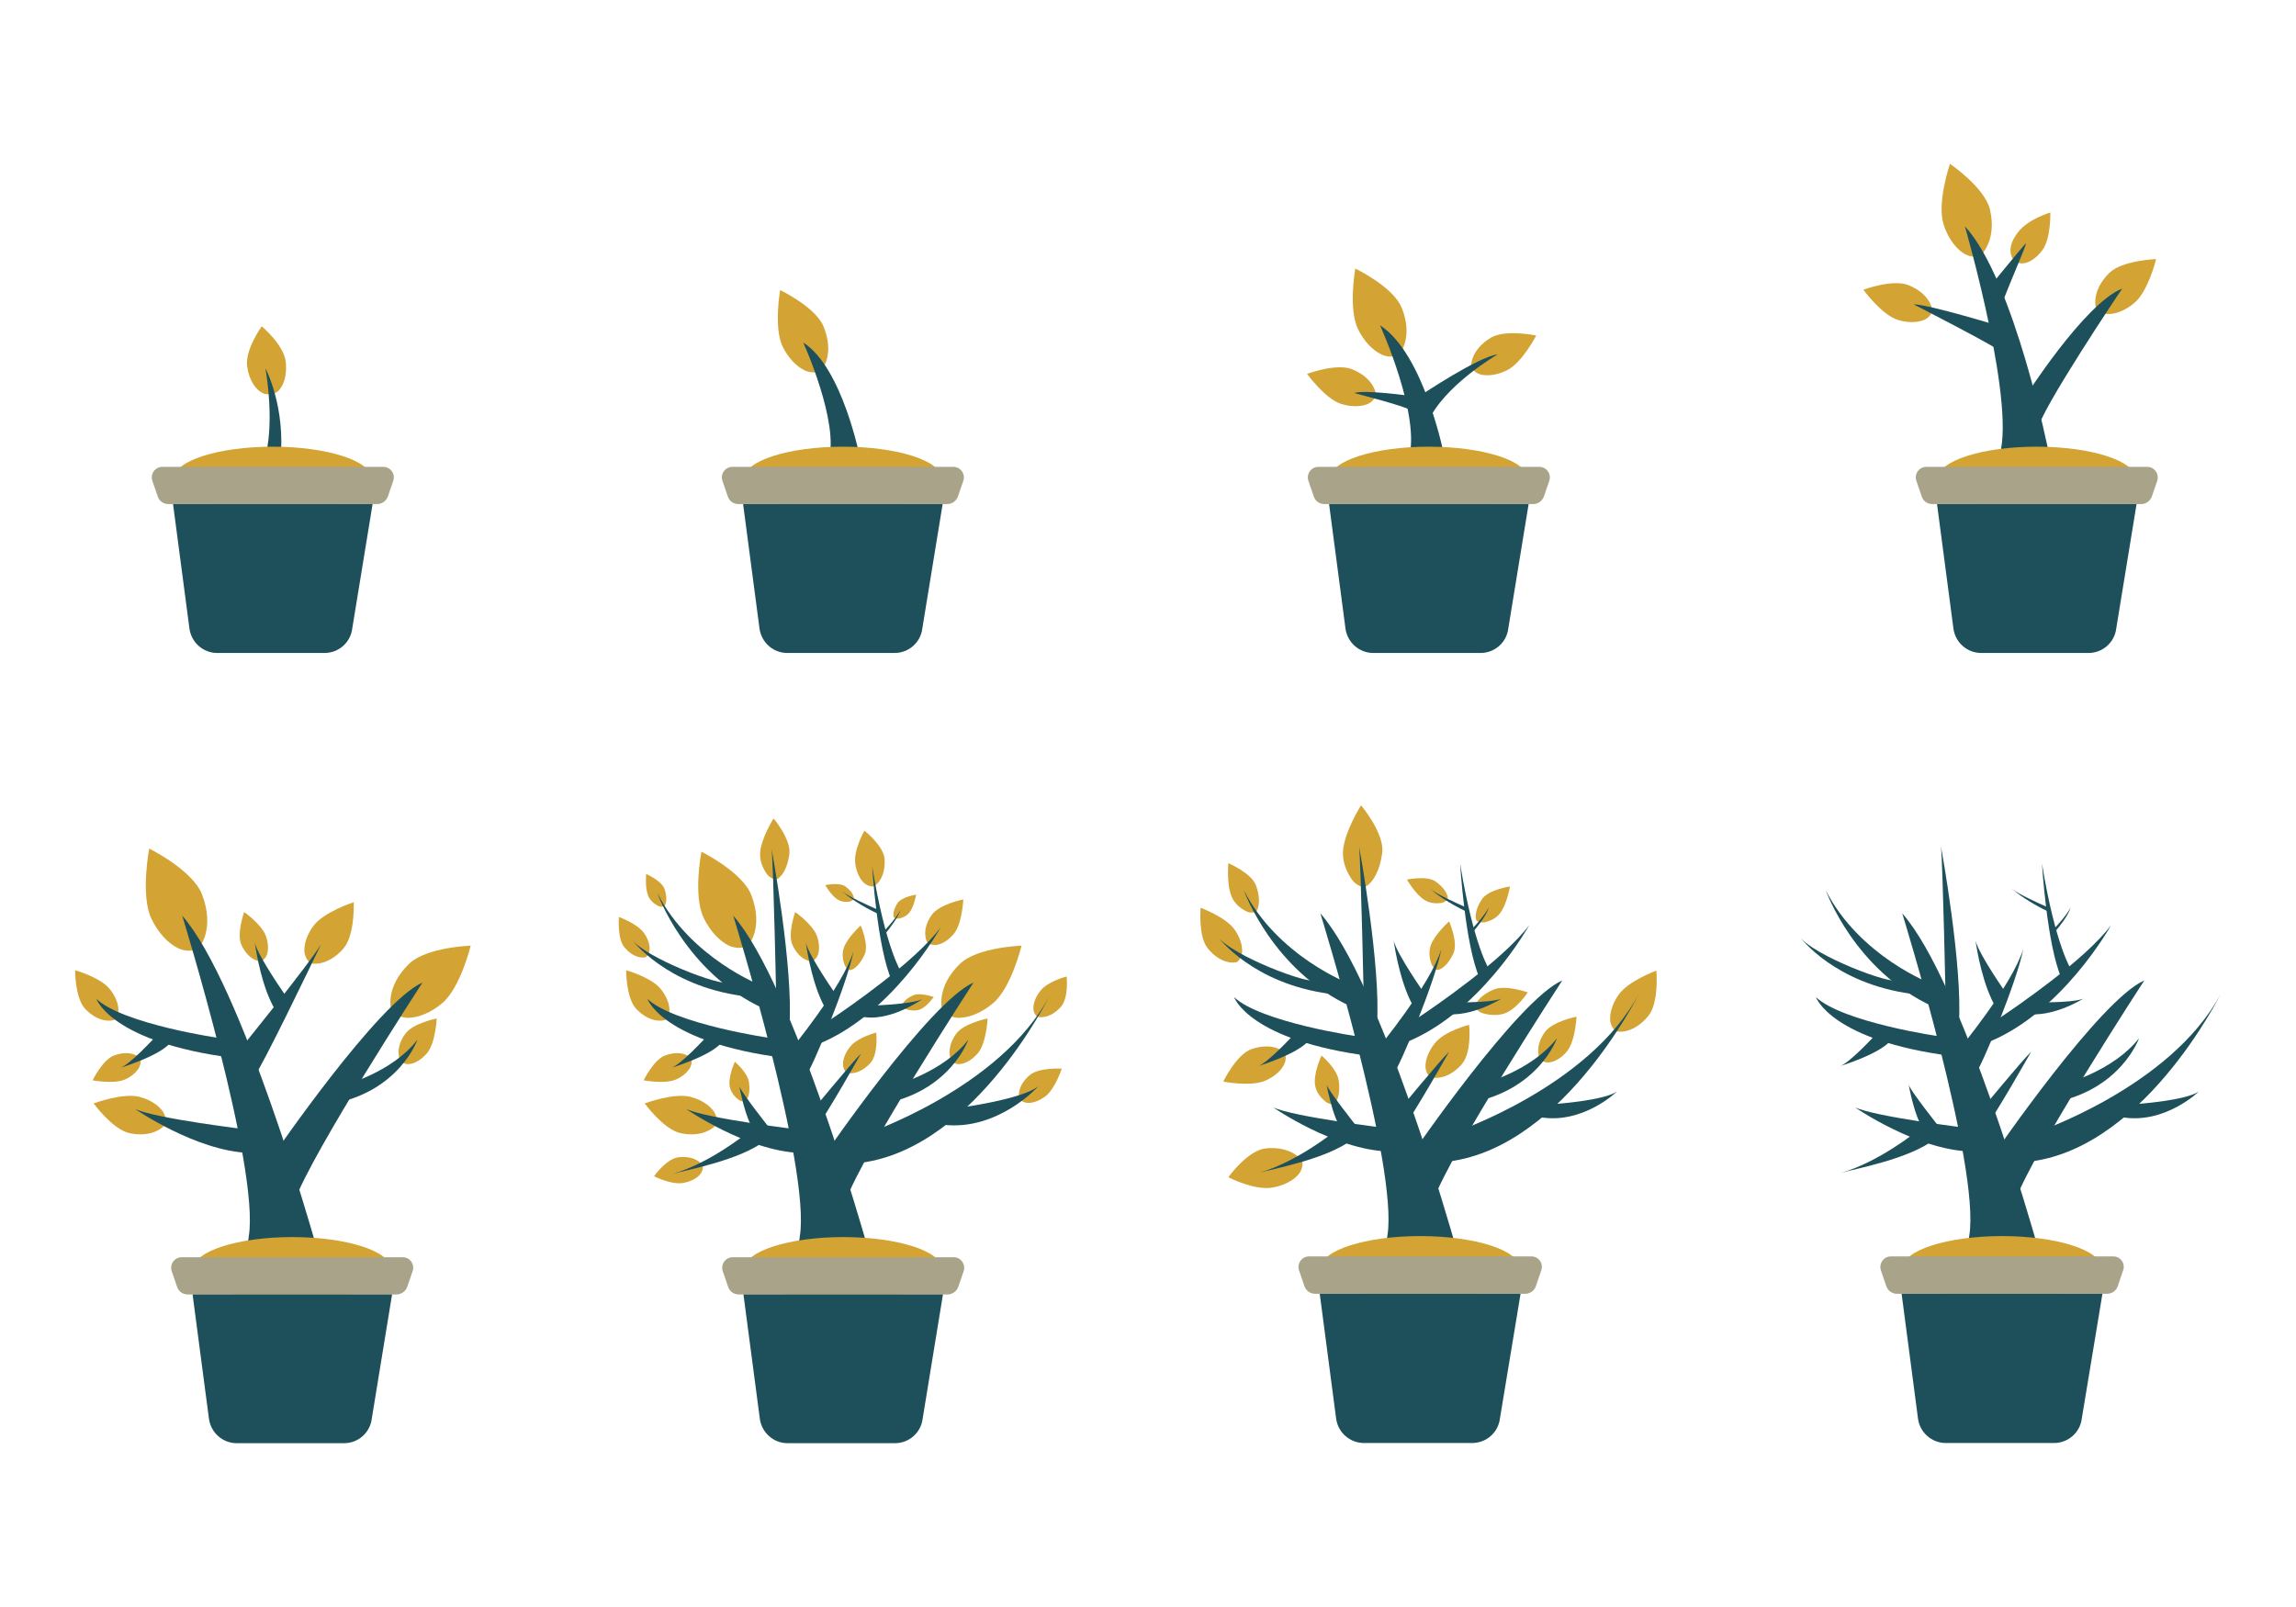 <?xml version="1.0" encoding="utf-8"?>
<!-- Generator: Adobe Illustrator 19.0.0, SVG Export Plug-In . SVG Version: 6.00 Build 0)  -->
<svg version="1.1" id="Layer_1" xmlns="http://www.w3.org/2000/svg" xmlns:xlink="http://www.w3.org/1999/xlink" x="0px" y="0px"
	 viewBox="0 0 1400 980" style="enable-background:new 0 0 1400 980;" xml:space="preserve">
<style type="text/css">
	.st0{fill:#D3A334;}
	.st1{fill:#1D505A;}
	.st2{fill:#A9A489;}
</style>
<g id="XMLID_2_">
	<g id="XMLID_225_">
		<path id="XMLID_3_" class="st0" d="M165.5,240.3c3.1-0.5,4.6-1.8,6.2-4.5c2.3-3.8,3.2-9.4,2.5-15.4c-1.3-10.3-14.6-21.4-14.6-21.4
			s-10.2,14-8.9,24.3c1,8.4,5.4,15,10.4,16.8C161.1,240.2,163.3,240.7,165.5,240.3z"/>
		<path id="XMLID_210_" class="st1" d="M161.1,282.2l9.8-0.9c3.6-32.8-9-56.6-9-56.6C166.7,255.2,163.6,272.5,161.1,282.2z"/>
		<ellipse id="XMLID_217_" class="st0" cx="166.3" cy="291.8" rx="60.2" ry="19.4"/>
		<path id="XMLID_44_" class="st1" d="M227.2,307.3H105.5l10,75.9c1.1,8.5,8.3,15,16.9,15h65.5c8.6,0,15.9-6.4,16.9-15L227.2,307.3z
			"/>
		<path id="XMLID_84_" class="st2" d="M233.7,284.7H99c-4.4,0-7.5,4.3-6.1,8.5l3.3,9.6c0.9,2.8,3.5,4.6,6.5,4.6H230
			c2.9,0,5.5-1.9,6.5-4.6l3.3-9.6C241.2,289,238.1,284.7,233.7,284.7z"/>
	</g>
	<g id="XMLID_290_">
		<path id="XMLID_291_" class="st0" d="M500.2,226.3c-3.1,1.2-6.5,1-9.5-0.4c-4.9-2.3-10-7.5-13.4-14.4c-5.7-11.6-1.6-34.6-1.6-34.6
			s21.6,10.3,26.5,22.3C509,215.9,501.5,225.8,500.2,226.3z"/>
		<path id="XMLID_249_" class="st1" d="M524.5,279.8c0,0-10.6-55.5-34.7-70.9c0,0,22.3,49.2,15.4,71.9L524.5,279.8z"/>
		<ellipse id="XMLID_247_" class="st0" cx="514" cy="291.8" rx="60.2" ry="19.4"/>
		<path id="XMLID_246_" class="st1" d="M574.8,307.3H453.1l10,75.9c1.1,8.5,8.3,15,16.9,15h65.5c8.6,0,15.9-6.4,16.9-15L574.8,307.3
			z"/>
		<path id="XMLID_245_" class="st2" d="M581.3,284.7H446.6c-4.4,0-7.5,4.3-6.1,8.5l3.3,9.6c0.9,2.8,3.5,4.6,6.5,4.6h127.3
			c2.9,0,5.5-1.9,6.5-4.6l3.3-9.6C588.8,289,585.7,284.7,581.3,284.7z"/>
	</g>
	<g id="XMLID_305_">
		<path id="XMLID_362_" class="st0" d="M838.9,241.4c-1,2.4-3,4.3-5.5,5.2c-4.1,1.5-9.8,1.6-15.7-0.3C807.9,243.1,797,228,797,228
			s17.9-6.7,27.5-2.8C837.8,230.6,839.4,240.3,838.9,241.4z"/>
		<path id="XMLID_323_" class="st0" d="M852.5,216.6c-3.3,1.3-6.9,1.1-10.1-0.4c-5.3-2.5-10.7-8-14.3-15.4c-6.1-12.4-1.7-37-1.7-37
			s23.1,11,28.3,23.9C861.9,205.5,853.8,216,852.5,216.6z"/>
		<path id="XMLID_322_" class="st1" d="M880.8,278.8c0,0-12.1-62.9-39.3-80.4c0,0,25.3,55.8,17.4,81.5L880.8,278.8z"/>
		<path id="XMLID_321_" class="st0" d="M897.2,224.2c1.4,2.2,3.6,3.8,6.2,4.3c4.3,0.9,9.9,0.1,15.5-2.7c9.3-4.6,17.8-21.2,17.8-21.2
			s-18.7-3.9-27.6,1.3C896.7,213.4,896.7,223.3,897.2,224.2z"/>
		<ellipse id="XMLID_320_" class="st0" cx="871.2" cy="291.8" rx="60.2" ry="19.4"/>
		<path id="XMLID_319_" class="st1" d="M932.1,307.3H810.4l10,75.9c1.1,8.5,8.3,15,16.9,15h65.5c8.6,0,15.9-6.4,16.9-15L932.1,307.3
			z"/>
		<path id="XMLID_318_" class="st2" d="M938.6,284.7H803.9c-4.4,0-7.5,4.3-6.1,8.5l3.3,9.6c0.9,2.8,3.5,4.6,6.5,4.6h127.3
			c2.9,0,5.5-1.9,6.5-4.6l3.3-9.6C946.1,289,943,284.7,938.6,284.7z"/>
		<path id="XMLID_317_" class="st1" d="M867,240.6c0,0,34.1-22.9,46.2-24.5c0,0-33.2,19.2-42.8,41.8L867,240.6z"/>
		<path id="XMLID_360_" class="st1" d="M859.7,241.4c0,0-28-3.9-33.9-1.7c0,0,31.4,8.1,34.2,10.4
			C862.8,252.3,859.7,241.4,859.7,241.4z"/>
	</g>
	<g id="XMLID_326_">
		<path id="XMLID_11_" class="st0" d="M1206.8,156.2c-3.4,0.8-7,0-9.9-2c-4.9-3.3-9.3-9.5-11.8-17.4c-4.2-13.2,3.9-36.9,3.9-36.9
			s21.2,14.4,24.4,27.9C1217.7,146.6,1208.2,155.8,1206.8,156.2z"/>
		<path id="XMLID_5_" class="st1" d="M1249.4,276.8c0,0-21-106-51.3-138.8c0,0,32.8,113.5,20.2,142.1
			c-12.6,28.6,18.5,18.5,18.5,18.5L1249.4,276.8z"/>
		<path id="XMLID_12_" class="st0" d="M1178.2,190.1c-1,2.4-3,4.3-5.5,5.2c-4.1,1.5-9.8,1.6-15.7-0.3c-9.8-3.2-20.8-18.3-20.8-18.3
			s17.9-6.7,27.5-2.8C1177.1,179.3,1178.6,189,1178.2,190.1z"/>
		<path id="XMLID_18_" class="st0" d="M1229,159.6c1.9,1.1,4.2,1.3,6.3,0.7c3.5-1,7.3-3.9,10.3-8.1c5-7.1,4.6-22.6,4.6-22.6
			s-13.5,3.9-19.7,12C1221.6,153.1,1228.2,159.1,1229,159.6z"/>
		<path id="XMLID_9_" class="st0" d="M1278.4,188.6c2,2,4.8,3,7.6,2.9c4.7-0.1,10.4-2.5,15.5-6.8c8.5-7.2,13.2-26.7,13.2-26.7
			s-20.6,0.7-28.6,8.5C1275.1,177.4,1277.6,187.7,1278.4,188.6z"/>
		<ellipse id="XMLID_8_" class="st0" cx="1241.9" cy="291.8" rx="60.2" ry="19.4"/>
		<path id="XMLID_7_" class="st1" d="M1302.8,307.3h-121.7l10,75.9c1.1,8.5,8.3,15,16.9,15h65.5c8.6,0,15.9-6.4,16.9-15
			L1302.8,307.3z"/>
		<path id="XMLID_6_" class="st2" d="M1309.3,284.7h-134.7c-4.4,0-7.5,4.3-6.1,8.5l3.3,9.6c0.9,2.8,3.5,4.6,6.5,4.6h127.3
			c2.9,0,5.5-1.9,6.5-4.6l3.3-9.6C1316.7,289,1313.7,284.7,1309.3,284.7z"/>
		<path id="XMLID_10_" class="st1" d="M1234,243.3c0,0,37-58.3,60-67.3c0,0-50.5,75.1-51.6,86.3L1234,243.3z"/>
		<path id="XMLID_4_" class="st1" d="M1221.7,199.6c0,0-45.4-14-54.9-14c0,0,52.7,26.9,54.4,29.7
			C1222.8,218.1,1221.7,199.6,1221.7,199.6z"/>
		<path id="XMLID_17_" class="st1" d="M1215.5,172.1c0,0,17.4-21.3,19.6-23.5c2.2-2.2-15.1,35.9-15.1,39.8
			C1220,192.3,1215.5,172.1,1215.5,172.1z"/>
	</g>
	<g id="XMLID_327_">
		<path id="XMLID_208_" class="st0" d="M85.4,645.4c0.6,1.8,0.4,3.8-0.5,5.5c-1.5,2.8-4.6,5.6-8.7,7.4c-6.9,3-19.7,0.5-19.7,0.5
			s6.1-12.7,13.2-15.2C79.6,640,85.2,644.6,85.4,645.4z"/>
		<path id="XMLID_155_" class="st0" d="M189,587.2c-2-1.8-3.2-4.4-3.4-7.1c-0.2-4.5,1.6-10.2,5.4-15.3c6.3-8.7,24.7-14.6,24.7-14.6
			s0.8,19.8-6.1,28C199.9,589.6,189.8,587.9,189,587.2z"/>
		<path id="XMLID_212_" class="st0" d="M100.9,685.3c0.5-2.7-0.2-5.4-1.7-7.6c-2.6-3.7-7.6-7-13.7-8.7c-10.3-2.9-28.4,3.9-28.4,3.9
			s11.6,16,22.1,18.2C93.8,694,100.7,686.5,100.9,685.3z"/>
		<path id="XMLID_154_" class="st0" d="M159.2,586.2c1.7-0.8,3-2.3,3.6-4.1c1-3,0.8-7.2-0.7-11.4c-2.6-7-13.2-14.5-13.2-14.5
			s-4.8,13.2-1.7,20C151.5,585.7,158.5,586.5,159.2,586.2z"/>
		<path id="XMLID_209_" class="st0" d="M69.8,621.8c1.6-1.6,2.5-3.9,2.4-6.2c-0.1-3.8-2-8.5-5.5-12.7c-5.8-7-20.9-11.2-20.9-11.2
			s-0.1,17,6.2,23.6C60.7,624.4,69.1,622.5,69.8,621.8z"/>
		<path id="XMLID_86_" class="st0" d="M120.2,578.9c-3.8,1.4-8,1.1-11.7-0.7c-6.1-3-12.1-9.4-16.2-18c-6.8-14.4-1.3-42.7-1.3-42.7
			s26.5,13.1,32.2,28C131.2,566.3,121.8,578.3,120.2,578.9z"/>
		<path id="XMLID_113_" class="st0" d="M239.2,616.8c2.6,2.6,6.3,4,10,3.9c6.2-0.2,13.7-3.2,20.4-8.9c11.2-9.4,17.4-35.1,17.4-35.1
			s-27.1,0.9-37.6,11.1C234.8,602,238,615.7,239.2,616.8z"/>
		<path id="XMLID_140_" class="st0" d="M244.5,647.5c1.7,1.2,3.8,1.7,5.8,1.3c3.3-0.6,7.1-3,10.2-6.7c5.1-6.2,5.8-21,5.8-21
			s-14.7,2.9-19.3,9.5C240.5,639.7,243.7,647,244.5,647.5z"/>
		<path id="XMLID_57_" class="st1" d="M191.7,756.1c0,0-44.1-156.1-80.6-197.7c0,0,47.4,153.7,40.6,195.5c-6.7,41.9,30,24.1,30,24.1
			L191.7,756.1z"/>
		<ellipse id="XMLID_53_" class="st0" cx="178.2" cy="773.8" rx="60.2" ry="19.4"/>
		<path id="XMLID_52_" class="st1" d="M239.1,789.2H117.4l10,75.9c1.1,8.5,8.3,15,16.9,15h65.5c8.6,0,15.9-6.4,16.9-15L239.1,789.2z
			"/>
		<path id="XMLID_51_" class="st2" d="M245.6,766.7H110.8c-4.4,0-7.5,4.3-6.1,8.5l3.3,9.6c0.9,2.8,3.5,4.6,6.5,4.6h127.3
			c2.9,0,5.5-1.9,6.5-4.6l3.3-9.6C253,771,250,766.7,245.6,766.7z"/>
		<path id="XMLID_48_" class="st1" d="M166.8,704.3c0,0,63.9-93.3,90.8-105.1c0,0-67.3,103.4-78.2,133.7L166.8,704.3z"/>
		<path id="XMLID_156_" class="st1" d="M145.5,641c0,0,4.2,21.9,9.2,16c4.6-5.3,35.2-69,41.1-81.2C188.8,587.6,145.5,641,145.5,641z
			"/>
		<path id="XMLID_54_" class="st1" d="M136.2,633.3c-2.5,0-61.4-9-77.4-24.1c0,0,9,26.3,83,35.9L136.2,633.3z"/>
		<path id="XMLID_55_" class="st1" d="M95.3,631.7c0,0-16.8,18.5-22.4,19.6c0,0,23-6.7,30.8-15.1L95.3,631.7z"/>
		<path id="XMLID_56_" class="st1" d="M151.4,688.9c0,0-56.3-6.7-69-12.6c0,0,37.1,25.7,69.6,26.8L151.4,688.9z"/>
		<path id="XMLID_211_" class="st1" d="M174.6,607.8c0,0-17.2-24.4-19.2-32.8c0.8,5.7,4.4,27.9,12.7,41.3L174.6,607.8z"/>
		<path id="XMLID_85_" class="st1" d="M209.4,661.9c0,0,29.7-7.8,45.1-27.8c0,0-10.9,31.7-52.7,39.2L209.4,661.9z"/>
	</g>
	<g id="XMLID_341_">
		<path id="XMLID_166_" class="st0" d="M550.2,613.2c0.5,1.1,1.4,1.9,2.5,2.3c1.8,0.7,5.3,1.1,8,0.2c4.4-1.5,8.6-7.7,8.6-7.7
			s-8-2.9-12.3-1.1C550.9,609.5,550,612.8,550.2,613.2z"/>
		<path id="XMLID_275_" class="st0" d="M421.4,645.4c0.6,1.8,0.4,3.8-0.5,5.5c-1.5,2.8-4.6,5.6-8.7,7.4c-6.9,3-19.7,0.5-19.7,0.5
			s6.1-12.7,13.2-15.2C415.6,640,421.1,644.6,421.4,645.4z"/>
		<path id="XMLID_32_" class="st0" d="M621.7,670.3c1.3,1.4,3.1,2.2,5,2.3c3.2,0.1,7.1-1.3,10.7-4c6-4.5,10-16.9,10-16.9
			s-14.1-0.9-19.7,4.1C619.8,662.6,621.1,669.7,621.7,670.3z"/>
		<path id="XMLID_273_" class="st0" d="M436.9,685.3c0.5-2.7-0.2-5.4-1.7-7.6c-2.6-3.7-7.6-7-13.7-8.7c-10.3-2.9-28.4,3.9-28.4,3.9
			s11.6,16,22.1,18.2C429.8,694,436.7,686.5,436.9,685.3z"/>
		<path id="XMLID_272_" class="st0" d="M495.2,586.2c1.7-0.8,3-2.3,3.6-4.1c1-3,0.8-7.2-0.7-11.4c-2.6-7-13.2-14.5-13.2-14.5
			s-4.8,13.2-1.7,20C487.4,585.7,494.5,586.5,495.2,586.2z"/>
		<path id="XMLID_21_" class="st0" d="M516.1,654c-1.4-1.3-2.1-3.1-2.1-5c0-3.2,1.5-7.1,4.3-10.6c4.7-5.9,16-8.7,16-8.7
			s1.4,13.1-3.6,18.6C523.6,656,516.7,654.6,516.1,654z"/>
		<path id="XMLID_31_" class="st0" d="M632.2,619.8c-1.4-1.3-2.1-3.1-2.1-5c0-3.2,1.5-7.1,4.3-10.6c4.7-5.9,16-8.7,16-8.7
			s1.4,13.1-3.6,18.6C639.7,621.9,632.7,620.4,632.2,619.8z"/>
		<path id="XMLID_58_" class="st0" d="M428.6,711.1c0.1,1.9-0.5,3.7-1.8,5.2c-2.1,2.4-5.8,4.3-10.2,5.1c-7.4,1.3-17.8-4.1-17.8-4.1
			s7.6-10.8,15.1-11.6C424.3,704.6,428.5,710.3,428.6,711.1z"/>
		<path id="XMLID_25_" class="st0" d="M532.5,540.6c-2.1,0.1-4.2-0.8-5.8-2.3c-2.6-2.5-4.6-6.8-5.2-11.8c-1.1-8.4,5.6-19.9,5.6-19.9
			s11.9,9.2,12.3,17.6C540,536.1,533.4,540.6,532.5,540.6z"/>
		<path id="XMLID_19_" class="st0" d="M393.9,583.6c1.3-1.1,2.1-2.8,2.2-4.6c0.2-2.9-1-6.6-3.4-10c-4-5.7-15.3-9.8-15.3-9.8
			s-1.1,13,3.2,18.3C386.8,585.1,393.3,584.1,393.9,583.6z"/>
		<path id="XMLID_271_" class="st0" d="M405.8,621.8c1.6-1.6,2.5-3.9,2.4-6.2c-0.1-3.8-2-8.5-5.5-12.7c-5.8-7-20.9-11.2-20.9-11.2
			s-0.1,17,6.2,23.6C396.7,624.4,405.1,622.5,405.8,621.8z"/>
		<path id="XMLID_22_" class="st0" d="M473,536.4c-2.2-0.4-4.2-1.7-5.5-3.5c-2.1-3.1-4.4-7.6-4-12.9c0.6-8.9,8.2-20.9,8.2-20.9
			s10.9,13,9.6,21.8C479.7,533.1,474,536.5,473,536.4z"/>
		<path id="XMLID_24_" class="st0" d="M518,591.6c-1.5-0.7-2.7-2.1-3.2-3.7c-0.9-2.7-1.6-6.4-0.2-10.1c2.3-6.3,10.2-13.4,10.2-13.4
			s5.2,11.6,2.4,17.7C523.4,590.6,518.6,591.9,518,591.6z"/>
		<path id="XMLID_71_" class="st0" d="M404.9,552.7c-1.3,0.4-2.7,0.3-3.9-0.4c-2-1.1-4.4-2.9-5.7-5.8c-2.1-5-1.3-13.5-1.3-13.5
			s9.4,4,11.2,9.1C407.6,549.2,405.4,552.6,404.9,552.7z"/>
		<path id="XMLID_72_" class="st0" d="M454.2,671.7c-1.5,0.2-3-0.3-4.2-1.3c-2-1.6-4.2-4.1-5-7.6c-1.3-5.9,3.1-15.3,3.1-15.3
			s7.8,6.6,8.6,12.5C457.9,668.4,454.9,671.6,454.2,671.7z"/>
		<path id="XMLID_26_" class="st0" d="M520.6,548.2c-0.7,0.9-1.8,1.5-2.9,1.7c-1.9,0.2-4.5,0.2-6.9-1.3c-3.9-2.4-7.6-8.8-7.6-8.8
			s8.6-1.9,12.3,0.8C520.7,544.4,520.8,547.8,520.6,548.2z"/>
		<path id="XMLID_27_" class="st0" d="M545.2,559.6c1,0.6,2.2,0.8,3.3,0.5c1.9-0.5,4.3-1.4,6-3.6c2.9-3.6,4.1-10.9,4.1-10.9
			s-8.7,1.3-11.3,5.1C543.8,556.1,544.8,559.3,545.2,559.6z"/>
		<path id="XMLID_270_" class="st0" d="M455.3,577.2c-3.6,1.3-7.6,1-11-0.6c-5.7-2.8-11.4-8.9-15.3-17c-6.5-13.6-1.3-40.2-1.3-40.2
			s25,12.4,30.4,26.4C465.7,565.4,456.8,576.7,455.3,577.2z"/>
		<path id="XMLID_269_" class="st0" d="M575.1,616.8c2.6,2.6,6.3,4,10,3.9c6.2-0.2,13.7-3.2,20.4-8.9c11.2-9.4,17.4-35.1,17.4-35.1
			s-27.1,0.9-37.6,11.1C570.7,602,574,615.7,575.1,616.8z"/>
		<path id="XMLID_268_" class="st0" d="M580.4,647.5c1.7,1.2,3.8,1.7,5.8,1.3c3.3-0.6,7.1-3,10.2-6.7c5.1-6.2,5.8-21,5.8-21
			s-14.7,2.9-19.3,9.5C576.5,639.7,579.7,647,580.4,647.5z"/>
		<path id="XMLID_28_" class="st0" d="M565.6,574.9c1.7,1.2,3.8,1.7,5.8,1.3c3.3-0.6,7.1-3,10.2-6.7c5.1-6.2,5.8-21,5.8-21
			s-14.7,2.9-19.3,9.5C561.6,567.1,564.9,574.4,565.6,574.9z"/>
		<path id="XMLID_267_" class="st1" d="M527.7,756.1c0,0-44.1-156.1-80.6-197.7c0,0,47.4,153.7,40.6,195.5
			c-6.7,41.9,30,24.1,30,24.1L527.7,756.1z"/>
		<ellipse id="XMLID_266_" class="st0" cx="514.2" cy="773.8" rx="60.2" ry="19.4"/>
		<path id="XMLID_265_" class="st1" d="M575,789.2H453.3l10,75.9c1.1,8.5,8.3,15,16.9,15h65.5c8.6,0,15.9-6.4,16.9-15L575,789.2z"/>
		<path id="XMLID_264_" class="st2" d="M581.6,766.7H446.8c-4.4,0-7.5,4.3-6.1,8.5l3.3,9.6c0.9,2.8,3.5,4.6,6.5,4.6h127.3
			c2.9,0,5.5-1.9,6.5-4.6l3.3-9.6C589,771,585.9,766.7,581.6,766.7z"/>
		<path id="XMLID_263_" class="st1" d="M502.8,704.3c0,0,63.9-93.3,90.8-105.1c0,0-67.3,103.4-78.2,133.7L502.8,704.3z"/>
		<path id="XMLID_262_" class="st1" d="M481.5,641c0,0,4.2,21.9,9.3,16c4.6-5.3,26.2-58.5,29.6-76.8
			C513.6,602.2,481.5,641,481.5,641z"/>
		<path id="XMLID_261_" class="st1" d="M472.2,633.3c-2.5,0-61.4-9-77.4-24.1c0,0,9,26.3,83,35.9L472.2,633.3z"/>
		<path id="XMLID_260_" class="st1" d="M431.3,631.7c0,0-16.8,18.5-22.4,19.6c0,0,23-6.7,30.8-15.1L431.3,631.7z"/>
		<path id="XMLID_259_" class="st1" d="M487.4,688.9c0,0-56.3-6.7-69-12.6c0,0,37.1,25.7,69.6,26.8L487.4,688.9z"/>
		<path id="XMLID_258_" class="st1" d="M510.6,607.8c0,0-17.2-24.4-19.2-32.8c0.8,5.7,4.4,27.9,12.7,41.3L510.6,607.8z"/>
		<path id="XMLID_257_" class="st1" d="M545.3,661.9c0,0,29.7-7.8,45.1-27.8c0,0-10.9,31.7-52.7,39.2L545.3,661.9z"/>
		<path id="XMLID_256_" class="st1" d="M505.8,622.2c0,0,0.5-0.3,1.3-0.9c8-5.3,50.8-34.5,66.5-55.8c0,0-30.3,54.9-77.4,72.3"/>
		<path id="XMLID_13_" class="st1" d="M526.6,692c0,0,83.3-27.8,113.5-84.9c0,0-48.8,99.2-122,102.6L526.6,692z"/>
		<path id="XMLID_70_" class="st1" d="M455.3,691.1c0,0-22.6,18.4-45.3,24.8c8.8-2.5,41.1-8.3,56.5-20.3L455.3,691.1z"/>
		<path id="XMLID_14_" class="st1" d="M469.5,688.3c0,0-18.1-22.8-18.7-26c0,0,3.9,21.1,8.6,25.8
			C464.1,692.8,469.5,688.3,469.5,688.3z"/>
		<path id="XMLID_276_" class="st1" d="M528,613.4c0,0,27.7-0.7,34.4-4.1c0,0-20.7,14.9-38.1,10.4L528,613.4z"/>
		<path id="XMLID_277_" class="st1" d="M465.9,601.6c-1.5-0.2-45-17.4-65.1-57c0,0,17.2,48.7,65,70.5L465.9,601.6z"/>
		<path id="XMLID_278_" class="st1" d="M586,675.4c0,0,37-5,47.1-12.9c0,0-24.1,26.9-57.2,23.5C542.8,682.7,586,675.4,586,675.4z"/>
		<path id="XMLID_281_" class="st1" d="M444.9,599.2c-5.6,2.6-51.4-15.3-59.6-26.2c0,0,20.6,28,67.6,34.4L444.9,599.2z"/>
		<path id="XMLID_16_" class="st1" d="M473.5,616.4c0,0-1.9-89.7-3-98.7c0,0,13.5,73.3,10.8,108.4
			C478.7,661.2,473.5,616.4,473.5,616.4z"/>
		<path id="XMLID_20_" class="st1" d="M492.9,680.2c0,0,26.8-32.6,32.1-37.7c0,0-22.1,39.2-27.3,45.2
			C492.5,693.8,492.9,680.2,492.9,680.2z"/>
		<path id="XMLID_23_" class="st1" d="M549.7,593.2c0,0-9.7-14.5-17.9-65c0,0,3,49.7,12,69.9L549.7,593.2z"/>
		<path id="XMLID_50_" class="st1" d="M536.5,555.3c-8-3.5-19-8.5-23.2-11.8c3,2.6,11,8.7,23.2,14.3V555.3z"/>
		<path id="XMLID_59_" class="st1" d="M549.1,554.8c-2.1,4.4-7.7,10.5-10.1,13.1h1v1.3C542.6,565.9,547.5,559.9,549.1,554.8z"/>
	</g>
	<g id="XMLID_385_">
		<path id="XMLID_133_" class="st0" d="M985.1,628.7c-2-1.7-3.2-4.2-3.3-6.9c-0.2-4.4,1.5-10,5.1-15.1c6-8.6,23.1-14.8,23.1-14.8
			s1.7,19.6-4.9,27.6C995.8,630.9,985.9,629.4,985.1,628.7z"/>
		<g id="XMLID_355_">
			<path id="XMLID_118_" class="st0" d="M783.5,642.3c0.8,2.4,0.5,4.9-0.6,7.1c-1.9,3.7-6,7.3-11.3,9.6c-9,3.9-25.7,0.6-25.7,0.6
				s8-16.6,17.2-19.8C776,635.3,783.2,641.3,783.5,642.3z"/>
			<path id="XMLID_115_" class="st0" d="M871.9,656.7c-1.8-1.7-2.7-4.1-2.7-6.6c0-4.1,2-9.2,5.6-13.8c6.1-7.7,21-11.3,21-11.3
				s1.9,17.2-4.8,24.4C881.8,659.4,872.7,657.4,871.9,656.7z"/>
			<path id="XMLID_114_" class="st0" d="M794.2,708.7c0.2,2.9-0.8,5.7-2.7,7.8c-3.2,3.6-8.8,6.5-15.5,7.7c-11.2,2-27-6.3-27-6.3
				s11.6-16.4,23-17.6C787.6,698.8,794.1,707.5,794.2,708.7z"/>
			<path id="XMLID_111_" class="st0" d="M754.4,586.6c1.8-1.5,2.9-3.8,3-6.2c0.2-4-1.4-9-4.6-13.5c-5.4-7.7-20.7-13.3-20.7-13.3
				s-1.6,17.6,4.4,24.8C744.8,588.6,753.6,587.2,754.4,586.6z"/>
			<path id="XMLID_109_" class="st0" d="M831.6,541c-3-0.5-5.6-2.2-7.3-4.7c-2.9-4.2-5.8-10.1-5.4-17.2c0.8-11.9,11-28,11-28
				s14.6,17.3,12.9,29.2C840.5,536.7,832.9,541.2,831.6,541z"/>
			<path id="XMLID_108_" class="st0" d="M876.2,591.5c-1.7-0.8-2.9-2.2-3.5-4c-1-2.9-1.7-6.9-0.3-11c2.5-6.9,11.2-14.6,11.2-14.6
				s5.6,12.6,2.7,19.3C882.2,590.4,876.9,591.8,876.2,591.5z"/>
			<path id="XMLID_107_" class="st0" d="M765.5,556.2c-2,0.6-4.1,0.4-5.9-0.6c-3-1.6-6.7-4.3-8.6-8.8c-3.2-7.5-2-20.4-2-20.4
				s14.2,6,16.9,13.7C769.6,550.8,766.4,555.9,765.5,556.2z"/>
			<path id="XMLID_106_" class="st0" d="M813.2,673.3c-1.8,0.2-3.7-0.4-5.1-1.6c-2.4-2-5.2-5-6.1-9.3c-1.6-7.2,3.8-18.7,3.8-18.7
				s9.5,8,10.5,15.3C817.7,669.3,814,673.2,813.2,673.3z"/>
			<path id="XMLID_105_" class="st0" d="M882.7,548.4c-1,1.3-2.5,2.1-4.2,2.3c-2.7,0.3-6.4,0.3-9.8-1.8
				c-5.6-3.4-10.8-12.5-10.8-12.5s12.2-2.6,17.5,1.2C882.9,543,883.1,547.9,882.7,548.4z"/>
			<path id="XMLID_104_" class="st0" d="M900.5,561.6c1.5,0.9,3.3,1.2,5,0.8c2.9-0.7,6.5-2.1,9.1-5.4c4.3-5.5,6.1-16.4,6.1-16.4
				s-13.1,1.9-17,7.7C898.3,556.3,899.9,561.2,900.5,561.6z"/>
			<path id="XMLID_132_" class="st0" d="M899.6,614c0.8,1.8,2.3,3.2,4.2,3.8c3.1,1.1,9,1.8,13.4,0.3c7.4-2.4,14.4-12.9,14.4-12.9
				s-13.5-4.8-20.7-1.8C900.8,607.7,899.2,613.3,899.6,614z"/>
			<path id="XMLID_101_" class="st0" d="M939.4,646.5c1.7,1.2,3.9,1.7,5.9,1.3c3.4-0.6,7.2-3,10.2-6.7c5.1-6.2,5.8-21.1,5.8-21.1
				s-14.8,2.9-19.4,9.5C935.4,638.7,938.6,646,939.4,646.5z"/>
			<path id="XMLID_99_" class="st1" d="M886.3,755.6c0,0-44.3-156.8-81.2-198.6c0,0,47.7,154.3,40.9,196.4
				c-6.8,42.1,30.2,24.2,30.2,24.2L886.3,755.6z"/>
			<ellipse id="XMLID_98_" class="st0" cx="866" cy="773.3" rx="60.6" ry="19.5"/>
			<path id="XMLID_97_" class="st1" d="M927.2,788.8H804.7l10,76.2c1.1,8.6,8.4,15,17,15h65.9c8.7,0,16-6.4,17-15L927.2,788.8z"/>
			<path id="XMLID_96_" class="st2" d="M933.8,766.2H798.2c-4.4,0-7.5,4.3-6.1,8.5l3.3,9.7c1,2.8,3.6,4.6,6.5,4.6H930
				c2.9,0,5.6-1.9,6.5-4.6l3.3-9.7C941.3,770.5,938.2,766.2,933.8,766.2z"/>
			<path id="XMLID_95_" class="st1" d="M861.2,703.5c0,0,64.3-93.8,91.4-105.6c0,0-67.7,103.9-78.7,134.3L861.2,703.5z"/>
			<path id="XMLID_94_" class="st1" d="M839.8,639.9c0,0,4.2,22,9.3,16c4.6-5.3,26.4-58.8,29.8-77.2
				C872.1,600.9,839.8,639.9,839.8,639.9z"/>
			<path id="XMLID_93_" class="st1" d="M830.4,632.3c-2.5,0-61.8-9-77.9-24.2c0,0,9,26.5,83.5,36L830.4,632.3z"/>
			<path id="XMLID_92_" class="st1" d="M789.2,630.6c0,0-16.9,18.6-22.6,19.7c0,0,23.1-6.8,31-15.2L789.2,630.6z"/>
			<path id="XMLID_91_" class="st1" d="M845.7,688c0,0-56.7-6.8-69.4-12.7c0,0,37.3,25.8,70.1,26.9L845.7,688z"/>
			<path id="XMLID_90_" class="st1" d="M869.1,606.6c0,0-17.3-24.5-19.3-33c0.8,5.7,4.5,28,12.8,41.4L869.1,606.6z"/>
			<path id="XMLID_89_" class="st1" d="M904,661c0,0,29.9-7.9,45.4-27.9c0,0-11,31.8-53,39.4L904,661z"/>
			<path id="XMLID_88_" class="st1" d="M864.2,621c0,0,0.5-0.3,1.3-0.9c8-5.4,51.1-34.6,67-56c0,0-30.5,55.2-77.9,72.6"/>
			<path id="XMLID_87_" class="st1" d="M885.2,691.2c0,0,83.8-27.9,114.2-85.3c0,0-49.1,99.6-122.8,103L885.2,691.2z"/>
			<path id="XMLID_83_" class="st1" d="M813.4,690.3c0,0-22.8,18.4-45.6,24.9c8.8-2.5,41.4-8.4,56.9-20.4L813.4,690.3z"/>
			<path id="XMLID_82_" class="st1" d="M827.7,687.5c0,0-18.2-22.9-18.8-26.1c0,0,3.9,21.2,8.7,25.9S827.7,687.5,827.7,687.5z"/>
			<path id="XMLID_81_" class="st1" d="M880.7,611.2c0,0,27.8,0.8,34.8-2.2c0,0-21.7,13.8-38.9,8.3L880.7,611.2z"/>
			<path id="XMLID_80_" class="st1" d="M824.1,600.3c-1.5-0.2-45.3-17.4-65.6-57.3c0,0,17.3,48.9,65.5,70.9L824.1,600.3z"/>
			<path id="XMLID_79_" class="st1" d="M947.6,673.3c0,0,29.8-2,38.3-7.6c0,0-20.7,20.1-46.9,15.6
				C912.7,676.7,947.6,673.3,947.6,673.3z"/>
			<path id="XMLID_78_" class="st1" d="M802.9,597.9c-5.6,2.6-51.7-15.4-60-26.3c0,0,20.7,28.2,68.1,34.5L802.9,597.9z"/>
			<path id="XMLID_77_" class="st1" d="M831.7,615.2c0,0-1.9-90.1-3-99.1c0,0,13.5,73.6,10.9,108.9S831.7,615.2,831.7,615.2z"/>
			<path id="XMLID_76_" class="st1" d="M851.2,679.3c0,0,27-32.8,32.4-37.9c0,0-22.3,39.4-27.5,45.4
				C850.9,693,851.2,679.3,851.2,679.3z"/>
			<path id="XMLID_75_" class="st1" d="M908.4,591.9c0,0-9.8-14.5-18.1-65.3c0,0,3,49.9,12,70.2L908.4,591.9z"/>
			<path id="XMLID_74_" class="st1" d="M895.2,553.9c-8.1-3.5-19.1-8.6-23.3-11.9c3.1,2.6,11.1,8.8,23.3,14.4V553.9z"/>
			<path id="XMLID_73_" class="st1" d="M907.8,553.3c-2.1,4.4-7.8,10.6-10.2,13.2h1v1.3C901.3,564.5,906.3,558.5,907.8,553.3z"/>
		</g>
	</g>
	<g id="XMLID_356_">
		<path id="XMLID_213_" class="st1" d="M1241.1,755.6c0,0-44.3-156.8-81.2-198.6c0,0,47.7,154.3,40.9,196.4s30.2,24.2,30.2,24.2
			L1241.1,755.6z"/>
		<ellipse id="XMLID_207_" class="st0" cx="1220.8" cy="773.3" rx="60.6" ry="19.5"/>
		<path id="XMLID_206_" class="st1" d="M1282,788.8h-122.5l10,76.2c1.1,8.6,8.4,15,17,15h65.9c8.7,0,16-6.4,17-15L1282,788.8z"/>
		<path id="XMLID_205_" class="st2" d="M1288.6,766.2H1153c-4.4,0-7.5,4.3-6.1,8.5l3.3,9.7c1,2.8,3.6,4.6,6.5,4.6h128.1
			c2.9,0,5.6-1.9,6.5-4.6l3.3-9.7C1296.1,770.5,1293,766.2,1288.6,766.2z"/>
		<path id="XMLID_204_" class="st1" d="M1216.1,703.5c0,0,64.3-93.8,91.4-105.6c0,0-67.7,103.9-78.7,134.3L1216.1,703.5z"/>
		<path id="XMLID_203_" class="st1" d="M1194.6,639.9c0,0,4.2,22,9.3,16c4.6-5.3,26.4-58.8,29.8-77.2
			C1226.9,600.9,1194.6,639.9,1194.6,639.9z"/>
		<path id="XMLID_202_" class="st1" d="M1185.2,632.3c-2.5,0-61.8-9-77.9-24.2c0,0,9,26.5,83.5,36L1185.2,632.3z"/>
		<path id="XMLID_201_" class="st1" d="M1144,630.6c0,0-16.9,18.6-22.6,19.7c0,0,23.1-6.8,31-15.2L1144,630.6z"/>
		<path id="XMLID_200_" class="st1" d="M1200.5,688c0,0-56.7-6.8-69.4-12.7c0,0,37.3,25.8,70.1,26.9L1200.5,688z"/>
		<path id="XMLID_199_" class="st1" d="M1223.9,606.6c0,0-17.3-24.5-19.3-33c0.8,5.7,4.5,28,12.8,41.4L1223.9,606.6z"/>
		<path id="XMLID_198_" class="st1" d="M1258.9,661c0,0,29.9-7.9,45.4-27.9c0,0-11,31.8-53,39.4L1258.9,661z"/>
		<path id="XMLID_197_" class="st1" d="M1219,621c0,0,0.5-0.3,1.3-0.9c8-5.4,51.1-34.6,67-56c0,0-30.5,55.2-77.9,72.6"/>
		<path id="XMLID_196_" class="st1" d="M1240,691.2c0,0,83.8-27.9,114.2-85.3c0,0-49.1,99.6-122.8,103L1240,691.2z"/>
		<path id="XMLID_195_" class="st1" d="M1168.3,690.3c0,0-22.8,18.4-45.6,24.9c8.8-2.5,41.4-8.4,56.9-20.4L1168.3,690.3z"/>
		<path id="XMLID_194_" class="st1" d="M1182.6,687.5c0,0-18.2-22.9-18.8-26.1c0,0,3.9,21.2,8.7,25.9
			C1177.1,692,1182.6,687.5,1182.6,687.5z"/>
		<path id="XMLID_193_" class="st1" d="M1235.5,611.2c0,0,27.8,0.8,34.8-2.2c0,0-21.7,13.8-38.9,8.3L1235.5,611.2z"/>
		<path id="XMLID_192_" class="st1" d="M1178.9,600.3c-1.5-0.2-45.3-17.4-65.6-57.3c0,0,17.3,48.9,65.5,70.9L1178.9,600.3z"/>
		<path id="XMLID_134_" class="st1" d="M1302.4,673.3c0,0,29.8-2,38.3-7.6c0,0-20.7,20.1-46.9,15.6
			C1267.6,676.7,1302.4,673.3,1302.4,673.3z"/>
		<path id="XMLID_117_" class="st1" d="M1157.7,597.9c-5.6,2.6-51.7-15.4-60-26.3c0,0,20.7,28.2,68.1,34.5L1157.7,597.9z"/>
		<path id="XMLID_116_" class="st1" d="M1186.5,615.2c0,0-1.9-90.1-3-99.1c0,0,13.5,73.6,10.9,108.9S1186.5,615.2,1186.5,615.2z"/>
		<path id="XMLID_112_" class="st1" d="M1206.1,679.3c0,0,27-32.8,32.4-37.9c0,0-22.3,39.4-27.5,45.4S1206.1,679.3,1206.1,679.3z"/>
		<path id="XMLID_110_" class="st1" d="M1263.2,591.9c0,0-9.8-14.5-18.1-65.3c0,0,3,49.9,12,70.2L1263.2,591.9z"/>
		<path id="XMLID_103_" class="st1" d="M1250,553.9c-8.1-3.5-19.1-8.6-23.3-11.9c3.1,2.6,11.1,8.8,23.3,14.4V553.9z"/>
		<path id="XMLID_102_" class="st1" d="M1262.6,553.3c-2.1,4.4-7.8,10.6-10.2,13.2h1v1.3C1256.1,564.5,1261.1,558.5,1262.6,553.3z"
			/>
	</g>
</g>
</svg>
